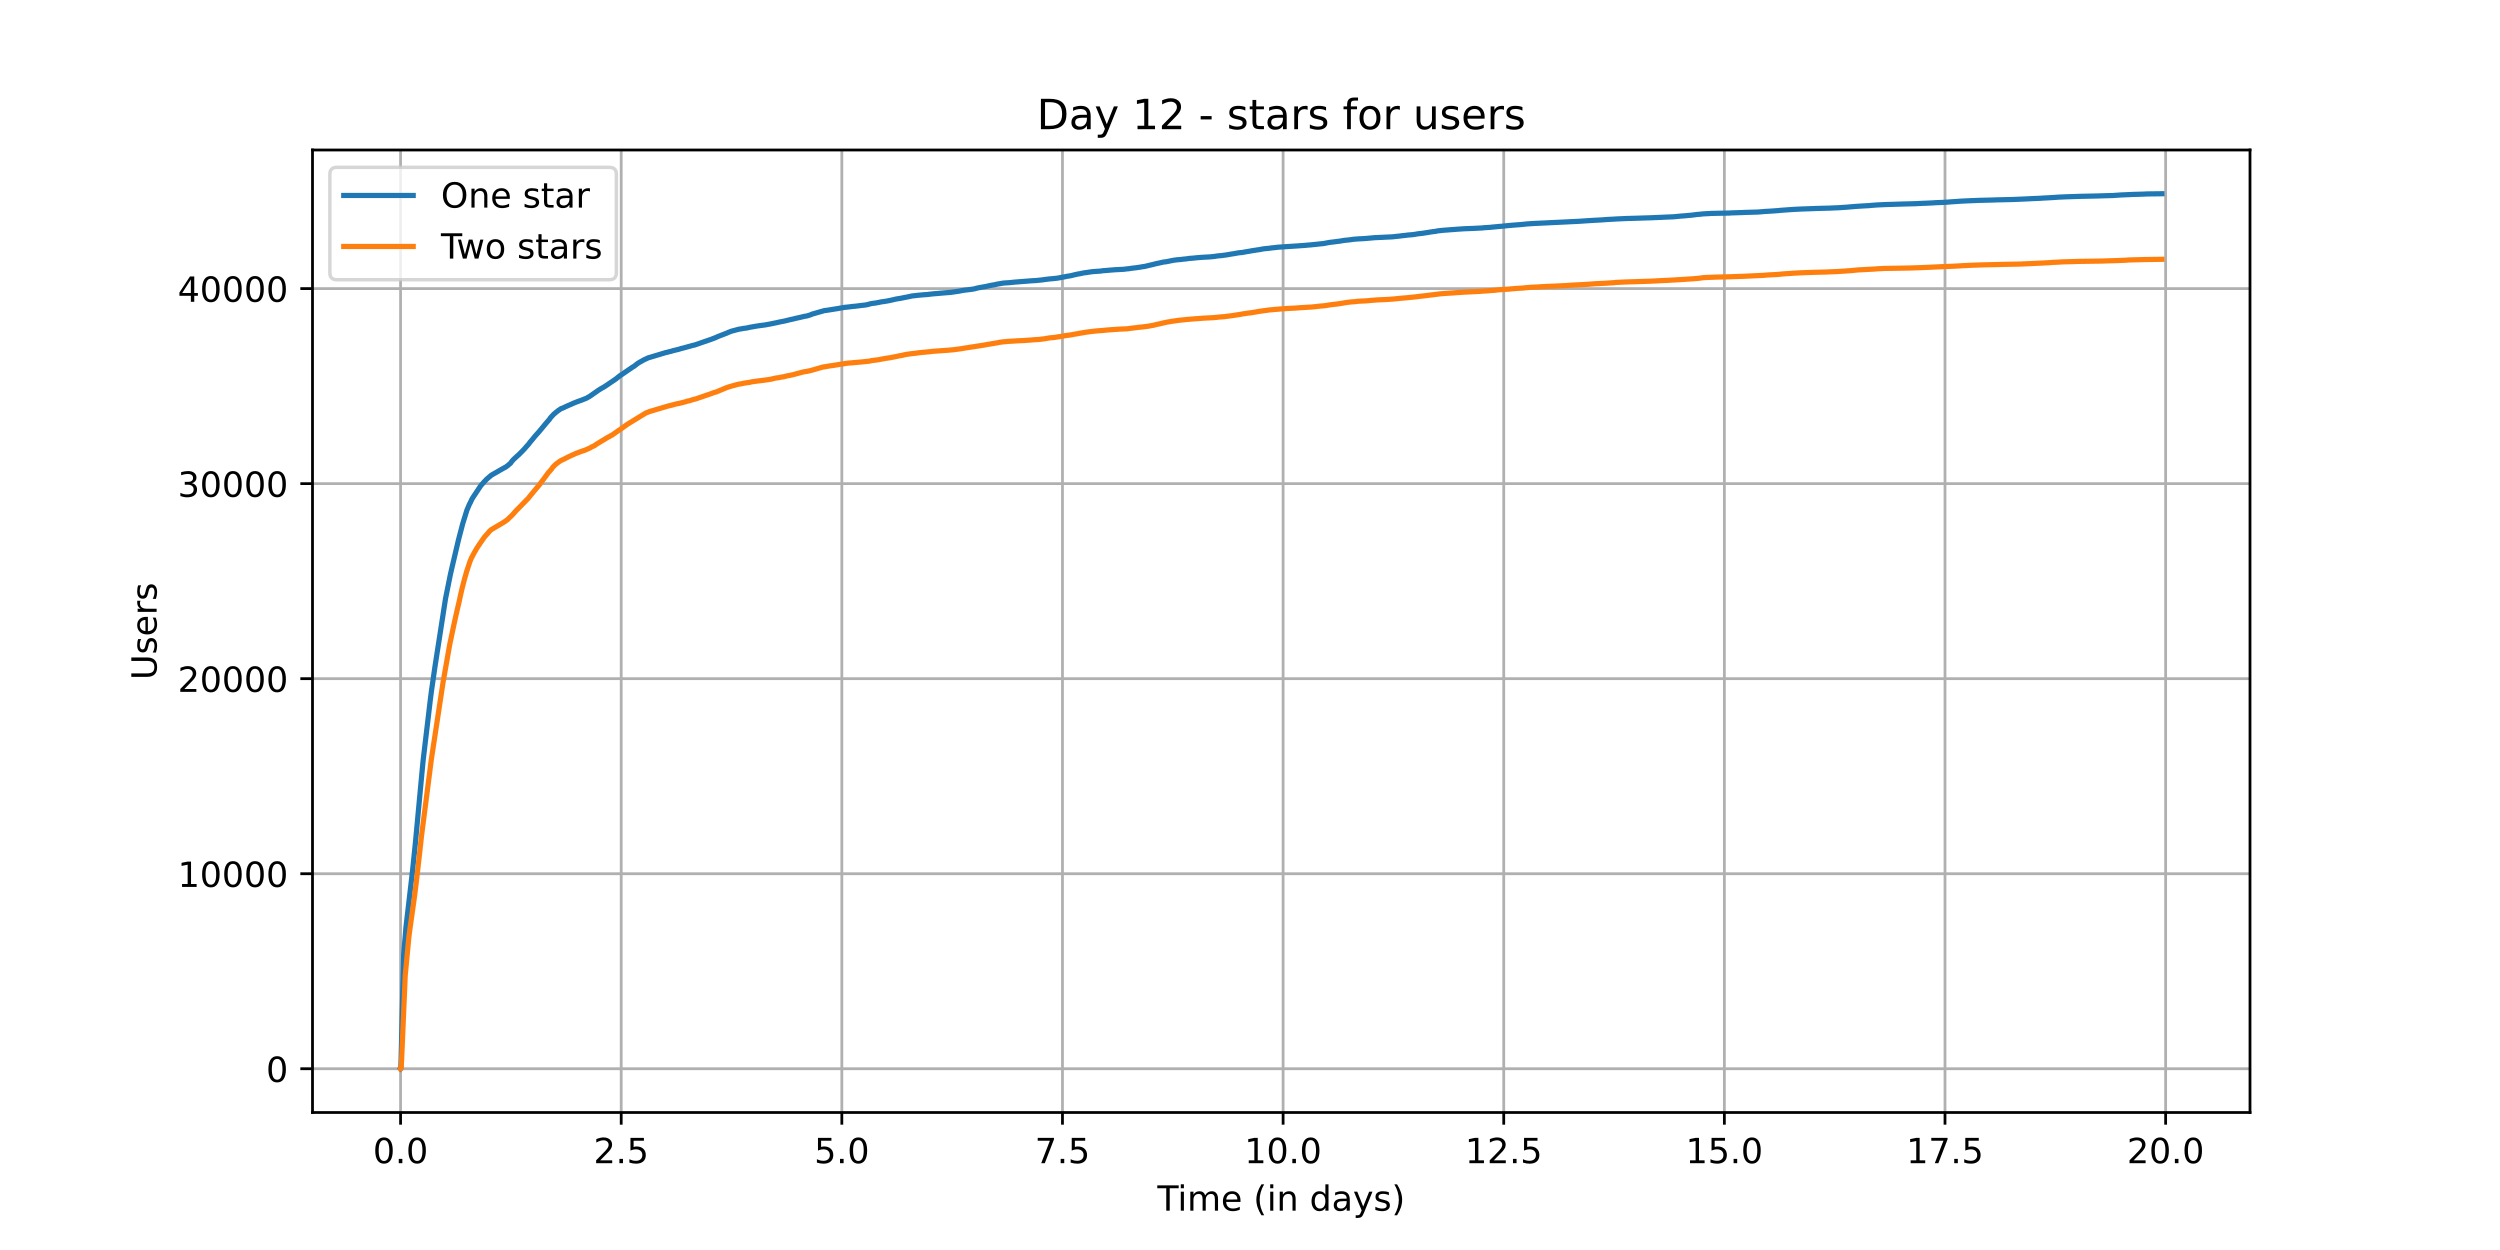 <?xml version="1.0" encoding="utf-8" standalone="no"?>
<!DOCTYPE svg PUBLIC "-//W3C//DTD SVG 1.1//EN"
  "http://www.w3.org/Graphics/SVG/1.1/DTD/svg11.dtd">
<!-- Created with matplotlib (https://matplotlib.org/) -->
<svg height="360pt" version="1.1" viewBox="0 0 720 360" width="720pt" xmlns="http://www.w3.org/2000/svg" xmlns:xlink="http://www.w3.org/1999/xlink">
 <defs>
  <style type="text/css">*{stroke-linecap:butt;stroke-linejoin:round;}</style>
 </defs>
 <g id="figure_1">
  <g id="patch_1">
   <path d="M 0 360 
L 720 360 
L 720 0 
L 0 0 
z
" style="fill:#ffffff;"/>
  </g>
  <g id="axes_1">
   <g id="patch_2">
    <path d="M 90 320.4 
L 648 320.4 
L 648 43.2 
L 90 43.2 
z
" style="fill:#ffffff;"/>
   </g>
   <g id="matplotlib.axis_1">
    <g id="xtick_1">
     <g id="line2d_1">
      <path clip-path="url(#pb710fca49f)" d="M 115.364 320.4 
L 115.364 43.2 
" style="fill:none;stroke:#b0b0b0;stroke-linecap:square;stroke-width:0.8;"/>
     </g>
     <g id="line2d_2">
      <defs>
       <path d="M 0 0 
L 0 3.5 
" id="mcccd9ab03e" style="stroke:#000000;stroke-width:0.8;"/>
      </defs>
      <g>
       <use style="stroke:#000000;stroke-width:0.8;" x="115.364" xlink:href="#mcccd9ab03e" y="320.4"/>
      </g>
     </g>
     <g id="text_1">
      <!-- 0.0 -->
      <g transform="translate(107.412 334.998)scale(0.1 -0.1)">
       <defs>
        <path d="M 31.781 66.406 
Q 24.172 66.406 20.328 58.906 
Q 16.5 51.422 16.5 36.375 
Q 16.5 21.391 20.328 13.891 
Q 24.172 6.391 31.781 6.391 
Q 39.453 6.391 43.281 13.891 
Q 47.125 21.391 47.125 36.375 
Q 47.125 51.422 43.281 58.906 
Q 39.453 66.406 31.781 66.406 
z
M 31.781 74.219 
Q 44.047 74.219 50.516 64.516 
Q 56.984 54.828 56.984 36.375 
Q 56.984 17.969 50.516 8.266 
Q 44.047 -1.422 31.781 -1.422 
Q 19.531 -1.422 13.062 8.266 
Q 6.594 17.969 6.594 36.375 
Q 6.594 54.828 13.062 64.516 
Q 19.531 74.219 31.781 74.219 
z
" id="DejaVuSans-48"/>
        <path d="M 10.688 12.406 
L 21 12.406 
L 21 0 
L 10.688 0 
z
" id="DejaVuSans-46"/>
       </defs>
       <use xlink:href="#DejaVuSans-48"/>
       <use x="63.623" xlink:href="#DejaVuSans-46"/>
       <use x="95.41" xlink:href="#DejaVuSans-48"/>
      </g>
     </g>
    </g>
    <g id="xtick_2">
     <g id="line2d_3">
      <path clip-path="url(#pb710fca49f)" d="M 178.906 320.4 
L 178.906 43.2 
" style="fill:none;stroke:#b0b0b0;stroke-linecap:square;stroke-width:0.8;"/>
     </g>
     <g id="line2d_4">
      <g>
       <use style="stroke:#000000;stroke-width:0.8;" x="178.906" xlink:href="#mcccd9ab03e" y="320.4"/>
      </g>
     </g>
     <g id="text_2">
      <!-- 2.5 -->
      <g transform="translate(170.954 334.998)scale(0.1 -0.1)">
       <defs>
        <path d="M 19.188 8.297 
L 53.609 8.297 
L 53.609 0 
L 7.328 0 
L 7.328 8.297 
Q 12.938 14.109 22.625 23.891 
Q 32.328 33.688 34.812 36.531 
Q 39.547 41.844 41.422 45.531 
Q 43.312 49.219 43.312 52.781 
Q 43.312 58.594 39.234 62.25 
Q 35.156 65.922 28.609 65.922 
Q 23.969 65.922 18.812 64.312 
Q 13.672 62.703 7.812 59.422 
L 7.812 69.391 
Q 13.766 71.781 18.938 73 
Q 24.125 74.219 28.422 74.219 
Q 39.75 74.219 46.484 68.547 
Q 53.219 62.891 53.219 53.422 
Q 53.219 48.922 51.531 44.891 
Q 49.859 40.875 45.406 35.406 
Q 44.188 33.984 37.641 27.219 
Q 31.109 20.453 19.188 8.297 
z
" id="DejaVuSans-50"/>
        <path d="M 10.797 72.906 
L 49.516 72.906 
L 49.516 64.594 
L 19.828 64.594 
L 19.828 46.734 
Q 21.969 47.469 24.109 47.828 
Q 26.266 48.188 28.422 48.188 
Q 40.625 48.188 47.75 41.5 
Q 54.891 34.812 54.891 23.391 
Q 54.891 11.625 47.562 5.094 
Q 40.234 -1.422 26.906 -1.422 
Q 22.312 -1.422 17.547 -0.641 
Q 12.797 0.141 7.719 1.703 
L 7.719 11.625 
Q 12.109 9.234 16.797 8.062 
Q 21.484 6.891 26.703 6.891 
Q 35.156 6.891 40.078 11.328 
Q 45.016 15.766 45.016 23.391 
Q 45.016 31 40.078 35.438 
Q 35.156 39.891 26.703 39.891 
Q 22.75 39.891 18.812 39.016 
Q 14.891 38.141 10.797 36.281 
z
" id="DejaVuSans-53"/>
       </defs>
       <use xlink:href="#DejaVuSans-50"/>
       <use x="63.623" xlink:href="#DejaVuSans-46"/>
       <use x="95.41" xlink:href="#DejaVuSans-53"/>
      </g>
     </g>
    </g>
    <g id="xtick_3">
     <g id="line2d_5">
      <path clip-path="url(#pb710fca49f)" d="M 242.448 320.4 
L 242.448 43.2 
" style="fill:none;stroke:#b0b0b0;stroke-linecap:square;stroke-width:0.8;"/>
     </g>
     <g id="line2d_6">
      <g>
       <use style="stroke:#000000;stroke-width:0.8;" x="242.448" xlink:href="#mcccd9ab03e" y="320.4"/>
      </g>
     </g>
     <g id="text_3">
      <!-- 5.0 -->
      <g transform="translate(234.497 334.998)scale(0.1 -0.1)">
       <use xlink:href="#DejaVuSans-53"/>
       <use x="63.623" xlink:href="#DejaVuSans-46"/>
       <use x="95.41" xlink:href="#DejaVuSans-48"/>
      </g>
     </g>
    </g>
    <g id="xtick_4">
     <g id="line2d_7">
      <path clip-path="url(#pb710fca49f)" d="M 305.991 320.4 
L 305.991 43.2 
" style="fill:none;stroke:#b0b0b0;stroke-linecap:square;stroke-width:0.8;"/>
     </g>
     <g id="line2d_8">
      <g>
       <use style="stroke:#000000;stroke-width:0.8;" x="305.991" xlink:href="#mcccd9ab03e" y="320.4"/>
      </g>
     </g>
     <g id="text_4">
      <!-- 7.5 -->
      <g transform="translate(298.039 334.998)scale(0.1 -0.1)">
       <defs>
        <path d="M 8.203 72.906 
L 55.078 72.906 
L 55.078 68.703 
L 28.609 0 
L 18.312 0 
L 43.219 64.594 
L 8.203 64.594 
z
" id="DejaVuSans-55"/>
       </defs>
       <use xlink:href="#DejaVuSans-55"/>
       <use x="63.623" xlink:href="#DejaVuSans-46"/>
       <use x="95.41" xlink:href="#DejaVuSans-53"/>
      </g>
     </g>
    </g>
    <g id="xtick_5">
     <g id="line2d_9">
      <path clip-path="url(#pb710fca49f)" d="M 369.533 320.4 
L 369.533 43.2 
" style="fill:none;stroke:#b0b0b0;stroke-linecap:square;stroke-width:0.8;"/>
     </g>
     <g id="line2d_10">
      <g>
       <use style="stroke:#000000;stroke-width:0.8;" x="369.533" xlink:href="#mcccd9ab03e" y="320.4"/>
      </g>
     </g>
     <g id="text_5">
      <!-- 10.0 -->
      <g transform="translate(358.4 334.998)scale(0.1 -0.1)">
       <defs>
        <path d="M 12.406 8.297 
L 28.516 8.297 
L 28.516 63.922 
L 10.984 60.406 
L 10.984 69.391 
L 28.422 72.906 
L 38.281 72.906 
L 38.281 8.297 
L 54.391 8.297 
L 54.391 0 
L 12.406 0 
z
" id="DejaVuSans-49"/>
       </defs>
       <use xlink:href="#DejaVuSans-49"/>
       <use x="63.623" xlink:href="#DejaVuSans-48"/>
       <use x="127.246" xlink:href="#DejaVuSans-46"/>
       <use x="159.033" xlink:href="#DejaVuSans-48"/>
      </g>
     </g>
    </g>
    <g id="xtick_6">
     <g id="line2d_11">
      <path clip-path="url(#pb710fca49f)" d="M 433.075 320.4 
L 433.075 43.2 
" style="fill:none;stroke:#b0b0b0;stroke-linecap:square;stroke-width:0.8;"/>
     </g>
     <g id="line2d_12">
      <g>
       <use style="stroke:#000000;stroke-width:0.8;" x="433.075" xlink:href="#mcccd9ab03e" y="320.4"/>
      </g>
     </g>
     <g id="text_6">
      <!-- 12.5 -->
      <g transform="translate(421.943 334.998)scale(0.1 -0.1)">
       <use xlink:href="#DejaVuSans-49"/>
       <use x="63.623" xlink:href="#DejaVuSans-50"/>
       <use x="127.246" xlink:href="#DejaVuSans-46"/>
       <use x="159.033" xlink:href="#DejaVuSans-53"/>
      </g>
     </g>
    </g>
    <g id="xtick_7">
     <g id="line2d_13">
      <path clip-path="url(#pb710fca49f)" d="M 496.618 320.4 
L 496.618 43.2 
" style="fill:none;stroke:#b0b0b0;stroke-linecap:square;stroke-width:0.8;"/>
     </g>
     <g id="line2d_14">
      <g>
       <use style="stroke:#000000;stroke-width:0.8;" x="496.618" xlink:href="#mcccd9ab03e" y="320.4"/>
      </g>
     </g>
     <g id="text_7">
      <!-- 15.0 -->
      <g transform="translate(485.485 334.998)scale(0.1 -0.1)">
       <use xlink:href="#DejaVuSans-49"/>
       <use x="63.623" xlink:href="#DejaVuSans-53"/>
       <use x="127.246" xlink:href="#DejaVuSans-46"/>
       <use x="159.033" xlink:href="#DejaVuSans-48"/>
      </g>
     </g>
    </g>
    <g id="xtick_8">
     <g id="line2d_15">
      <path clip-path="url(#pb710fca49f)" d="M 560.16 320.4 
L 560.16 43.2 
" style="fill:none;stroke:#b0b0b0;stroke-linecap:square;stroke-width:0.8;"/>
     </g>
     <g id="line2d_16">
      <g>
       <use style="stroke:#000000;stroke-width:0.8;" x="560.16" xlink:href="#mcccd9ab03e" y="320.4"/>
      </g>
     </g>
     <g id="text_8">
      <!-- 17.5 -->
      <g transform="translate(549.027 334.998)scale(0.1 -0.1)">
       <use xlink:href="#DejaVuSans-49"/>
       <use x="63.623" xlink:href="#DejaVuSans-55"/>
       <use x="127.246" xlink:href="#DejaVuSans-46"/>
       <use x="159.033" xlink:href="#DejaVuSans-53"/>
      </g>
     </g>
    </g>
    <g id="xtick_9">
     <g id="line2d_17">
      <path clip-path="url(#pb710fca49f)" d="M 623.702 320.4 
L 623.702 43.2 
" style="fill:none;stroke:#b0b0b0;stroke-linecap:square;stroke-width:0.8;"/>
     </g>
     <g id="line2d_18">
      <g>
       <use style="stroke:#000000;stroke-width:0.8;" x="623.702" xlink:href="#mcccd9ab03e" y="320.4"/>
      </g>
     </g>
     <g id="text_9">
      <!-- 20.0 -->
      <g transform="translate(612.57 334.998)scale(0.1 -0.1)">
       <use xlink:href="#DejaVuSans-50"/>
       <use x="63.623" xlink:href="#DejaVuSans-48"/>
       <use x="127.246" xlink:href="#DejaVuSans-46"/>
       <use x="159.033" xlink:href="#DejaVuSans-48"/>
      </g>
     </g>
    </g>
    <g id="text_10">
     <!-- Time (in days) -->
     <g transform="translate(333.327 348.677)scale(0.1 -0.1)">
      <defs>
       <path d="M -0.297 72.906 
L 61.375 72.906 
L 61.375 64.594 
L 35.5 64.594 
L 35.5 0 
L 25.594 0 
L 25.594 64.594 
L -0.297 64.594 
z
" id="DejaVuSans-84"/>
       <path d="M 9.422 54.688 
L 18.406 54.688 
L 18.406 0 
L 9.422 0 
z
M 9.422 75.984 
L 18.406 75.984 
L 18.406 64.594 
L 9.422 64.594 
z
" id="DejaVuSans-105"/>
       <path d="M 52 44.188 
Q 55.375 50.25 60.062 53.125 
Q 64.75 56 71.094 56 
Q 79.641 56 84.281 50.016 
Q 88.922 44.047 88.922 33.016 
L 88.922 0 
L 79.891 0 
L 79.891 32.719 
Q 79.891 40.578 77.094 44.375 
Q 74.312 48.188 68.609 48.188 
Q 61.625 48.188 57.562 43.547 
Q 53.516 38.922 53.516 30.906 
L 53.516 0 
L 44.484 0 
L 44.484 32.719 
Q 44.484 40.625 41.703 44.406 
Q 38.922 48.188 33.109 48.188 
Q 26.219 48.188 22.156 43.531 
Q 18.109 38.875 18.109 30.906 
L 18.109 0 
L 9.078 0 
L 9.078 54.688 
L 18.109 54.688 
L 18.109 46.188 
Q 21.188 51.219 25.484 53.609 
Q 29.781 56 35.688 56 
Q 41.656 56 45.828 52.969 
Q 50 49.953 52 44.188 
z
" id="DejaVuSans-109"/>
       <path d="M 56.203 29.594 
L 56.203 25.203 
L 14.891 25.203 
Q 15.484 15.922 20.484 11.062 
Q 25.484 6.203 34.422 6.203 
Q 39.594 6.203 44.453 7.469 
Q 49.312 8.734 54.109 11.281 
L 54.109 2.781 
Q 49.266 0.734 44.188 -0.344 
Q 39.109 -1.422 33.891 -1.422 
Q 20.797 -1.422 13.156 6.188 
Q 5.516 13.812 5.516 26.812 
Q 5.516 40.234 12.766 48.109 
Q 20.016 56 32.328 56 
Q 43.359 56 49.781 48.891 
Q 56.203 41.797 56.203 29.594 
z
M 47.219 32.234 
Q 47.125 39.594 43.094 43.984 
Q 39.062 48.391 32.422 48.391 
Q 24.906 48.391 20.391 44.141 
Q 15.875 39.891 15.188 32.172 
z
" id="DejaVuSans-101"/>
       <path id="DejaVuSans-32"/>
       <path d="M 31 75.875 
Q 24.469 64.656 21.281 53.656 
Q 18.109 42.672 18.109 31.391 
Q 18.109 20.125 21.312 9.062 
Q 24.516 -2 31 -13.188 
L 23.188 -13.188 
Q 15.875 -1.703 12.234 9.375 
Q 8.594 20.453 8.594 31.391 
Q 8.594 42.281 12.203 53.312 
Q 15.828 64.359 23.188 75.875 
z
" id="DejaVuSans-40"/>
       <path d="M 54.891 33.016 
L 54.891 0 
L 45.906 0 
L 45.906 32.719 
Q 45.906 40.484 42.875 44.328 
Q 39.844 48.188 33.797 48.188 
Q 26.516 48.188 22.312 43.547 
Q 18.109 38.922 18.109 30.906 
L 18.109 0 
L 9.078 0 
L 9.078 54.688 
L 18.109 54.688 
L 18.109 46.188 
Q 21.344 51.125 25.703 53.562 
Q 30.078 56 35.797 56 
Q 45.219 56 50.047 50.172 
Q 54.891 44.344 54.891 33.016 
z
" id="DejaVuSans-110"/>
       <path d="M 45.406 46.391 
L 45.406 75.984 
L 54.391 75.984 
L 54.391 0 
L 45.406 0 
L 45.406 8.203 
Q 42.578 3.328 38.25 0.953 
Q 33.938 -1.422 27.875 -1.422 
Q 17.969 -1.422 11.734 6.484 
Q 5.516 14.406 5.516 27.297 
Q 5.516 40.188 11.734 48.094 
Q 17.969 56 27.875 56 
Q 33.938 56 38.25 53.625 
Q 42.578 51.266 45.406 46.391 
z
M 14.797 27.297 
Q 14.797 17.391 18.875 11.75 
Q 22.953 6.109 30.078 6.109 
Q 37.203 6.109 41.297 11.75 
Q 45.406 17.391 45.406 27.297 
Q 45.406 37.203 41.297 42.844 
Q 37.203 48.484 30.078 48.484 
Q 22.953 48.484 18.875 42.844 
Q 14.797 37.203 14.797 27.297 
z
" id="DejaVuSans-100"/>
       <path d="M 34.281 27.484 
Q 23.391 27.484 19.188 25 
Q 14.984 22.516 14.984 16.5 
Q 14.984 11.719 18.141 8.906 
Q 21.297 6.109 26.703 6.109 
Q 34.188 6.109 38.703 11.406 
Q 43.219 16.703 43.219 25.484 
L 43.219 27.484 
z
M 52.203 31.203 
L 52.203 0 
L 43.219 0 
L 43.219 8.297 
Q 40.141 3.328 35.547 0.953 
Q 30.953 -1.422 24.312 -1.422 
Q 15.922 -1.422 10.953 3.297 
Q 6 8.016 6 15.922 
Q 6 25.141 12.172 29.828 
Q 18.359 34.516 30.609 34.516 
L 43.219 34.516 
L 43.219 35.406 
Q 43.219 41.609 39.141 45 
Q 35.062 48.391 27.688 48.391 
Q 23 48.391 18.547 47.266 
Q 14.109 46.141 10.016 43.891 
L 10.016 52.203 
Q 14.938 54.109 19.578 55.047 
Q 24.219 56 28.609 56 
Q 40.484 56 46.344 49.844 
Q 52.203 43.703 52.203 31.203 
z
" id="DejaVuSans-97"/>
       <path d="M 32.172 -5.078 
Q 28.375 -14.844 24.75 -17.812 
Q 21.141 -20.797 15.094 -20.797 
L 7.906 -20.797 
L 7.906 -13.281 
L 13.188 -13.281 
Q 16.891 -13.281 18.938 -11.516 
Q 21 -9.766 23.484 -3.219 
L 25.094 0.875 
L 2.984 54.688 
L 12.5 54.688 
L 29.594 11.922 
L 46.688 54.688 
L 56.203 54.688 
z
" id="DejaVuSans-121"/>
       <path d="M 44.281 53.078 
L 44.281 44.578 
Q 40.484 46.531 36.375 47.5 
Q 32.281 48.484 27.875 48.484 
Q 21.188 48.484 17.844 46.438 
Q 14.5 44.391 14.5 40.281 
Q 14.5 37.156 16.891 35.375 
Q 19.281 33.594 26.516 31.984 
L 29.594 31.297 
Q 39.156 29.25 43.188 25.516 
Q 47.219 21.781 47.219 15.094 
Q 47.219 7.469 41.188 3.016 
Q 35.156 -1.422 24.609 -1.422 
Q 20.219 -1.422 15.453 -0.562 
Q 10.688 0.297 5.422 2 
L 5.422 11.281 
Q 10.406 8.688 15.234 7.391 
Q 20.062 6.109 24.812 6.109 
Q 31.156 6.109 34.562 8.281 
Q 37.984 10.453 37.984 14.406 
Q 37.984 18.062 35.516 20.016 
Q 33.062 21.969 24.703 23.781 
L 21.578 24.516 
Q 13.234 26.266 9.516 29.906 
Q 5.812 33.547 5.812 39.891 
Q 5.812 47.609 11.281 51.797 
Q 16.75 56 26.812 56 
Q 31.781 56 36.172 55.266 
Q 40.578 54.547 44.281 53.078 
z
" id="DejaVuSans-115"/>
       <path d="M 8.016 75.875 
L 15.828 75.875 
Q 23.141 64.359 26.781 53.312 
Q 30.422 42.281 30.422 31.391 
Q 30.422 20.453 26.781 9.375 
Q 23.141 -1.703 15.828 -13.188 
L 8.016 -13.188 
Q 14.5 -2 17.703 9.062 
Q 20.906 20.125 20.906 31.391 
Q 20.906 42.672 17.703 53.656 
Q 14.5 64.656 8.016 75.875 
z
" id="DejaVuSans-41"/>
      </defs>
      <use xlink:href="#DejaVuSans-84"/>
      <use x="57.959" xlink:href="#DejaVuSans-105"/>
      <use x="85.742" xlink:href="#DejaVuSans-109"/>
      <use x="183.154" xlink:href="#DejaVuSans-101"/>
      <use x="244.678" xlink:href="#DejaVuSans-32"/>
      <use x="276.465" xlink:href="#DejaVuSans-40"/>
      <use x="315.479" xlink:href="#DejaVuSans-105"/>
      <use x="343.262" xlink:href="#DejaVuSans-110"/>
      <use x="406.641" xlink:href="#DejaVuSans-32"/>
      <use x="438.428" xlink:href="#DejaVuSans-100"/>
      <use x="501.904" xlink:href="#DejaVuSans-97"/>
      <use x="563.184" xlink:href="#DejaVuSans-121"/>
      <use x="622.363" xlink:href="#DejaVuSans-115"/>
      <use x="674.463" xlink:href="#DejaVuSans-41"/>
     </g>
    </g>
   </g>
   <g id="matplotlib.axis_2">
    <g id="ytick_1">
     <g id="line2d_19">
      <path clip-path="url(#pb710fca49f)" d="M 90 307.8 
L 648 307.8 
" style="fill:none;stroke:#b0b0b0;stroke-linecap:square;stroke-width:0.8;"/>
     </g>
     <g id="line2d_20">
      <defs>
       <path d="M 0 0 
L -3.5 0 
" id="me6f3dfedb7" style="stroke:#000000;stroke-width:0.8;"/>
      </defs>
      <g>
       <use style="stroke:#000000;stroke-width:0.8;" x="90" xlink:href="#me6f3dfedb7" y="307.8"/>
      </g>
     </g>
     <g id="text_11">
      <!-- 0 -->
      <g transform="translate(76.638 311.599)scale(0.1 -0.1)">
       <use xlink:href="#DejaVuSans-48"/>
      </g>
     </g>
    </g>
    <g id="ytick_2">
     <g id="line2d_21">
      <path clip-path="url(#pb710fca49f)" d="M 90 251.629 
L 648 251.629 
" style="fill:none;stroke:#b0b0b0;stroke-linecap:square;stroke-width:0.8;"/>
     </g>
     <g id="line2d_22">
      <g>
       <use style="stroke:#000000;stroke-width:0.8;" x="90" xlink:href="#me6f3dfedb7" y="251.629"/>
      </g>
     </g>
     <g id="text_12">
      <!-- 10000 -->
      <g transform="translate(51.188 255.428)scale(0.1 -0.1)">
       <use xlink:href="#DejaVuSans-49"/>
       <use x="63.623" xlink:href="#DejaVuSans-48"/>
       <use x="127.246" xlink:href="#DejaVuSans-48"/>
       <use x="190.869" xlink:href="#DejaVuSans-48"/>
       <use x="254.492" xlink:href="#DejaVuSans-48"/>
      </g>
     </g>
    </g>
    <g id="ytick_3">
     <g id="line2d_23">
      <path clip-path="url(#pb710fca49f)" d="M 90 195.458 
L 648 195.458 
" style="fill:none;stroke:#b0b0b0;stroke-linecap:square;stroke-width:0.8;"/>
     </g>
     <g id="line2d_24">
      <g>
       <use style="stroke:#000000;stroke-width:0.8;" x="90" xlink:href="#me6f3dfedb7" y="195.458"/>
      </g>
     </g>
     <g id="text_13">
      <!-- 20000 -->
      <g transform="translate(51.188 199.257)scale(0.1 -0.1)">
       <use xlink:href="#DejaVuSans-50"/>
       <use x="63.623" xlink:href="#DejaVuSans-48"/>
       <use x="127.246" xlink:href="#DejaVuSans-48"/>
       <use x="190.869" xlink:href="#DejaVuSans-48"/>
       <use x="254.492" xlink:href="#DejaVuSans-48"/>
      </g>
     </g>
    </g>
    <g id="ytick_4">
     <g id="line2d_25">
      <path clip-path="url(#pb710fca49f)" d="M 90 139.287 
L 648 139.287 
" style="fill:none;stroke:#b0b0b0;stroke-linecap:square;stroke-width:0.8;"/>
     </g>
     <g id="line2d_26">
      <g>
       <use style="stroke:#000000;stroke-width:0.8;" x="90" xlink:href="#me6f3dfedb7" y="139.287"/>
      </g>
     </g>
     <g id="text_14">
      <!-- 30000 -->
      <g transform="translate(51.188 143.086)scale(0.1 -0.1)">
       <defs>
        <path d="M 40.578 39.312 
Q 47.656 37.797 51.625 33 
Q 55.609 28.219 55.609 21.188 
Q 55.609 10.406 48.188 4.484 
Q 40.766 -1.422 27.094 -1.422 
Q 22.516 -1.422 17.656 -0.516 
Q 12.797 0.391 7.625 2.203 
L 7.625 11.719 
Q 11.719 9.328 16.594 8.109 
Q 21.484 6.891 26.812 6.891 
Q 36.078 6.891 40.938 10.547 
Q 45.797 14.203 45.797 21.188 
Q 45.797 27.641 41.281 31.266 
Q 36.766 34.906 28.719 34.906 
L 20.219 34.906 
L 20.219 43.016 
L 29.109 43.016 
Q 36.375 43.016 40.234 45.922 
Q 44.094 48.828 44.094 54.297 
Q 44.094 59.906 40.109 62.906 
Q 36.141 65.922 28.719 65.922 
Q 24.656 65.922 20.016 65.031 
Q 15.375 64.156 9.812 62.312 
L 9.812 71.094 
Q 15.438 72.656 20.344 73.438 
Q 25.25 74.219 29.594 74.219 
Q 40.828 74.219 47.359 69.109 
Q 53.906 64.016 53.906 55.328 
Q 53.906 49.266 50.438 45.094 
Q 46.969 40.922 40.578 39.312 
z
" id="DejaVuSans-51"/>
       </defs>
       <use xlink:href="#DejaVuSans-51"/>
       <use x="63.623" xlink:href="#DejaVuSans-48"/>
       <use x="127.246" xlink:href="#DejaVuSans-48"/>
       <use x="190.869" xlink:href="#DejaVuSans-48"/>
       <use x="254.492" xlink:href="#DejaVuSans-48"/>
      </g>
     </g>
    </g>
    <g id="ytick_5">
     <g id="line2d_27">
      <path clip-path="url(#pb710fca49f)" d="M 90 83.116 
L 648 83.116 
" style="fill:none;stroke:#b0b0b0;stroke-linecap:square;stroke-width:0.8;"/>
     </g>
     <g id="line2d_28">
      <g>
       <use style="stroke:#000000;stroke-width:0.8;" x="90" xlink:href="#me6f3dfedb7" y="83.116"/>
      </g>
     </g>
     <g id="text_15">
      <!-- 40000 -->
      <g transform="translate(51.188 86.915)scale(0.1 -0.1)">
       <defs>
        <path d="M 37.797 64.312 
L 12.891 25.391 
L 37.797 25.391 
z
M 35.203 72.906 
L 47.609 72.906 
L 47.609 25.391 
L 58.016 25.391 
L 58.016 17.188 
L 47.609 17.188 
L 47.609 0 
L 37.797 0 
L 37.797 17.188 
L 4.891 17.188 
L 4.891 26.703 
z
" id="DejaVuSans-52"/>
       </defs>
       <use xlink:href="#DejaVuSans-52"/>
       <use x="63.623" xlink:href="#DejaVuSans-48"/>
       <use x="127.246" xlink:href="#DejaVuSans-48"/>
       <use x="190.869" xlink:href="#DejaVuSans-48"/>
       <use x="254.492" xlink:href="#DejaVuSans-48"/>
      </g>
     </g>
    </g>
    <g id="text_16">
     <!-- Users -->
     <g transform="translate(45.108 195.801)rotate(-90)scale(0.1 -0.1)">
      <defs>
       <path d="M 8.688 72.906 
L 18.609 72.906 
L 18.609 28.609 
Q 18.609 16.891 22.844 11.734 
Q 27.094 6.594 36.625 6.594 
Q 46.094 6.594 50.344 11.734 
Q 54.594 16.891 54.594 28.609 
L 54.594 72.906 
L 64.5 72.906 
L 64.5 27.391 
Q 64.5 13.141 57.438 5.859 
Q 50.391 -1.422 36.625 -1.422 
Q 22.797 -1.422 15.734 5.859 
Q 8.688 13.141 8.688 27.391 
z
" id="DejaVuSans-85"/>
       <path d="M 41.109 46.297 
Q 39.594 47.172 37.812 47.578 
Q 36.031 48 33.891 48 
Q 26.266 48 22.188 43.047 
Q 18.109 38.094 18.109 28.812 
L 18.109 0 
L 9.078 0 
L 9.078 54.688 
L 18.109 54.688 
L 18.109 46.188 
Q 20.953 51.172 25.484 53.578 
Q 30.031 56 36.531 56 
Q 37.453 56 38.578 55.875 
Q 39.703 55.766 41.062 55.516 
z
" id="DejaVuSans-114"/>
      </defs>
      <use xlink:href="#DejaVuSans-85"/>
      <use x="73.193" xlink:href="#DejaVuSans-115"/>
      <use x="125.293" xlink:href="#DejaVuSans-101"/>
      <use x="186.816" xlink:href="#DejaVuSans-114"/>
      <use x="227.93" xlink:href="#DejaVuSans-115"/>
     </g>
    </g>
   </g>
   <g id="line2d_29">
    <path clip-path="url(#pb710fca49f)" d="M 115.364 307.8 
L 115.425 307.749 
L 115.477 306.559 
L 116.247 275.013 
L 116.912 267.07 
L 118.801 250.888 
L 119.623 242.878 
L 121.566 222.072 
L 121.881 218.831 
L 123.928 201.575 
L 124.243 199.103 
L 125.257 192.076 
L 128.301 172.467 
L 129.7 165.508 
L 130.19 163.356 
L 132.026 155.548 
L 133.233 150.937 
L 133.391 150.403 
L 134.493 146.859 
L 134.598 146.629 
L 135.192 145.224 
L 135.472 144.713 
L 135.84 143.893 
L 136.189 143.298 
L 138.568 139.719 
L 138.69 139.624 
L 139.478 138.72 
L 140.195 137.973 
L 141.456 136.894 
L 141.858 136.653 
L 143.503 135.72 
L 143.887 135.484 
L 145.374 134.647 
L 145.619 134.546 
L 145.969 134.265 
L 146.248 134.08 
L 146.546 133.805 
L 147.053 133.383 
L 147.333 132.962 
L 147.788 132.434 
L 148.191 132.047 
L 148.645 131.631 
L 149.048 131.255 
L 149.31 131.041 
L 149.905 130.446 
L 150.272 130.081 
L 151.007 129.311 
L 151.112 129.204 
L 151.374 128.878 
L 152.284 127.867 
L 152.599 127.412 
L 153.316 126.587 
L 153.648 126.165 
L 153.736 126.064 
L 153.929 125.806 
L 154.785 124.834 
L 155.065 124.536 
L 155.293 124.267 
L 157.252 121.908 
L 157.497 121.621 
L 158.249 120.762 
L 158.459 120.43 
L 158.669 120.166 
L 159.526 119.251 
L 159.666 119.15 
L 160.086 118.785 
L 160.891 118.155 
L 161.066 118.054 
L 161.608 117.672 
L 161.958 117.571 
L 162.727 117.212 
L 162.955 117.105 
L 163.654 116.79 
L 164.739 116.324 
L 165.071 116.156 
L 166.663 115.532 
L 166.838 115.47 
L 167.17 115.364 
L 168.78 114.735 
L 168.972 114.634 
L 169.339 114.431 
L 169.794 114.173 
L 171.998 112.645 
L 172.243 112.454 
L 172.645 112.213 
L 173.1 111.92 
L 173.608 111.64 
L 173.992 111.415 
L 174.167 111.314 
L 177.388 109.134 
L 178.455 108.264 
L 178.823 108.033 
L 182.164 105.742 
L 182.392 105.607 
L 182.602 105.5 
L 183.442 104.826 
L 183.582 104.725 
L 184.054 104.416 
L 185.489 103.618 
L 186.259 103.259 
L 186.591 103.09 
L 191.7 101.551 
L 192.207 101.45 
L 192.61 101.321 
L 193.117 101.22 
L 193.484 101.113 
L 193.782 101.006 
L 193.993 100.956 
L 195.43 100.613 
L 195.78 100.507 
L 196.2 100.36 
L 196.707 100.254 
L 199.558 99.462 
L 200.083 99.361 
L 200.346 99.26 
L 204.456 97.844 
L 204.631 97.793 
L 206.206 97.181 
L 206.503 97.046 
L 206.713 96.94 
L 208.533 96.238 
L 209.041 96.035 
L 209.321 95.94 
L 209.635 95.783 
L 209.881 95.676 
L 210.318 95.519 
L 210.545 95.412 
L 212.75 94.822 
L 213.398 94.721 
L 213.678 94.665 
L 214.29 94.558 
L 214.815 94.502 
L 215.41 94.395 
L 215.742 94.305 
L 216.284 94.199 
L 217.071 94.064 
L 217.666 93.957 
L 218.418 93.833 
L 219.258 93.727 
L 219.888 93.642 
L 220.604 93.541 
L 220.92 93.468 
L 221.497 93.367 
L 221.759 93.328 
L 222.231 93.221 
L 223.211 93.025 
L 223.736 92.918 
L 224.068 92.834 
L 224.558 92.727 
L 225.467 92.553 
L 225.993 92.446 
L 226.325 92.362 
L 227.812 92.002 
L 228.285 91.907 
L 228.477 91.862 
L 228.879 91.761 
L 229.212 91.671 
L 229.737 91.564 
L 230.962 91.283 
L 231.381 91.177 
L 231.696 91.103 
L 232.362 91.002 
L 232.747 90.884 
L 233.097 90.778 
L 233.517 90.637 
L 233.692 90.547 
L 233.867 90.469 
L 237.419 89.452 
L 238.259 89.345 
L 238.959 89.239 
L 239.589 89.132 
L 240.306 89.02 
L 241.006 88.913 
L 241.775 88.778 
L 242.37 88.671 
L 243.174 88.531 
L 244.207 88.424 
L 244.784 88.357 
L 245.573 88.25 
L 246.01 88.222 
L 246.99 88.115 
L 247.637 88.025 
L 248.494 87.919 
L 249.001 87.874 
L 249.649 87.767 
L 249.946 87.705 
L 250.261 87.604 
L 250.489 87.537 
L 250.961 87.43 
L 251.241 87.379 
L 252.098 87.278 
L 252.36 87.233 
L 252.92 87.127 
L 253.917 86.924 
L 254.704 86.818 
L 255.439 86.7 
L 255.964 86.593 
L 256.226 86.554 
L 257.503 86.256 
L 257.941 86.149 
L 258.728 86.014 
L 259.411 85.908 
L 260.443 85.694 
L 261.022 85.587 
L 262.002 85.385 
L 262.439 85.279 
L 262.719 85.228 
L 263.751 85.121 
L 264.013 85.076 
L 265.185 84.97 
L 265.692 84.919 
L 267.179 84.812 
L 267.791 84.728 
L 268.823 84.621 
L 269.051 84.599 
L 270.328 84.498 
L 270.572 84.47 
L 271.849 84.363 
L 272.356 84.318 
L 273.756 84.211 
L 274.403 84.116 
L 275.156 84.009 
L 275.855 83.902 
L 276.537 83.796 
L 276.852 83.723 
L 277.587 83.599 
L 278.462 83.492 
L 279.039 83.419 
L 279.896 83.313 
L 280.736 83.161 
L 281.085 83.054 
L 281.418 82.97 
L 281.96 82.863 
L 282.853 82.695 
L 283.465 82.588 
L 283.728 82.543 
L 284.235 82.442 
L 284.55 82.363 
L 285.023 82.257 
L 285.898 82.094 
L 286.546 81.987 
L 286.86 81.908 
L 287.298 81.802 
L 287.928 81.712 
L 288.453 81.605 
L 289.118 81.509 
L 290.745 81.408 
L 290.99 81.375 
L 292.057 81.268 
L 292.547 81.223 
L 293.911 81.116 
L 295.276 81.01 
L 296.588 80.908 
L 296.815 80.886 
L 298.582 80.779 
L 299.159 80.712 
L 300.226 80.605 
L 300.943 80.493 
L 301.783 80.392 
L 302.045 80.352 
L 303.27 80.251 
L 303.515 80.218 
L 304.512 80.111 
L 305.316 79.97 
L 305.789 79.864 
L 306.454 79.763 
L 306.944 79.656 
L 307.276 79.572 
L 307.871 79.493 
L 308.466 79.386 
L 308.78 79.308 
L 309.2 79.201 
L 310.425 78.92 
L 311.089 78.819 
L 311.422 78.735 
L 312.296 78.566 
L 313.153 78.459 
L 313.433 78.409 
L 314.15 78.302 
L 314.762 78.223 
L 316.267 78.117 
L 316.669 78.1 
L 317.509 77.993 
L 317.789 77.943 
L 318.173 77.931 
L 319.398 77.825 
L 319.888 77.78 
L 321.322 77.673 
L 321.724 77.656 
L 323.631 77.555 
L 323.876 77.527 
L 324.68 77.42 
L 325.118 77.392 
L 325.748 77.285 
L 326.342 77.207 
L 327.287 77.1 
L 327.987 76.993 
L 328.669 76.887 
L 328.949 76.83 
L 329.701 76.724 
L 331.083 76.392 
L 331.572 76.286 
L 333.164 75.887 
L 333.724 75.78 
L 334.984 75.488 
L 335.841 75.381 
L 336.681 75.224 
L 337.136 75.117 
L 337.993 74.954 
L 338.727 74.859 
L 338.92 74.825 
L 340.267 74.718 
L 340.547 74.662 
L 341.683 74.555 
L 342.435 74.432 
L 343.852 74.325 
L 344.447 74.252 
L 345.759 74.145 
L 346.266 74.101 
L 348.348 73.994 
L 348.855 73.943 
L 349.871 73.837 
L 350.151 73.786 
L 350.798 73.69 
L 352.005 73.589 
L 352.285 73.533 
L 353.124 73.432 
L 353.387 73.387 
L 353.964 73.28 
L 354.716 73.151 
L 355.468 73.044 
L 356.413 72.859 
L 357.235 72.752 
L 357.655 72.73 
L 358.249 72.623 
L 359.124 72.46 
L 359.824 72.354 
L 360.717 72.185 
L 361.469 72.078 
L 362.169 71.966 
L 362.922 71.859 
L 363.237 71.786 
L 364.007 71.651 
L 365.074 71.545 
L 365.616 71.489 
L 366.351 71.382 
L 366.824 71.343 
L 367.733 71.241 
L 367.926 71.202 
L 369.622 71.095 
L 370.13 71.05 
L 371.879 70.944 
L 372.334 70.91 
L 374.03 70.803 
L 374.537 70.758 
L 376.094 70.652 
L 376.356 70.612 
L 377.651 70.511 
L 377.896 70.477 
L 378.998 70.371 
L 379.54 70.309 
L 380.537 70.202 
L 381.062 70.152 
L 381.709 70.045 
L 382.006 69.978 
L 382.584 69.871 
L 382.864 69.82 
L 383.406 69.758 
L 384.281 69.652 
L 384.893 69.568 
L 385.768 69.461 
L 386.503 69.337 
L 387.133 69.23 
L 387.658 69.18 
L 388.69 69.073 
L 388.953 69.034 
L 389.67 68.927 
L 390.178 68.877 
L 391.7 68.77 
L 392.067 68.764 
L 393.589 68.658 
L 394.096 68.607 
L 395.373 68.5 
L 395.898 68.45 
L 398.294 68.343 
L 398.521 68.326 
L 400.813 68.219 
L 401.285 68.18 
L 402.195 68.073 
L 402.667 68.034 
L 403.521 67.927 
L 403.784 67.888 
L 404.833 67.781 
L 405.463 67.691 
L 406.792 67.585 
L 407.387 67.506 
L 407.981 67.405 
L 408.279 67.343 
L 408.821 67.287 
L 409.713 67.18 
L 410.378 67.085 
L 410.973 66.984 
L 411.218 66.956 
L 412.058 66.804 
L 412.862 66.697 
L 413.475 66.619 
L 413.913 66.523 
L 414.105 66.489 
L 415.068 66.383 
L 415.61 66.321 
L 417.097 66.214 
L 417.57 66.175 
L 419.04 66.068 
L 419.547 66.023 
L 421.174 65.916 
L 421.628 65.883 
L 424.427 65.776 
L 424.847 65.754 
L 426.911 65.647 
L 427.471 65.579 
L 429.202 65.473 
L 429.779 65.405 
L 430.934 65.299 
L 431.476 65.242 
L 432.823 65.136 
L 433.418 65.063 
L 434.52 64.956 
L 434.747 64.933 
L 435.99 64.827 
L 436.427 64.799 
L 437.757 64.692 
L 438.212 64.658 
L 439.192 64.551 
L 439.716 64.495 
L 441.291 64.389 
L 441.711 64.366 
L 443.863 64.259 
L 444.265 64.243 
L 446.504 64.136 
L 446.732 64.119 
L 449.075 64.012 
L 449.478 63.995 
L 451.577 63.889 
L 451.997 63.866 
L 454.289 63.759 
L 454.708 63.737 
L 456.3 63.63 
L 456.755 63.597 
L 458.434 63.49 
L 458.871 63.462 
L 460.9 63.355 
L 461.32 63.333 
L 462.651 63.226 
L 463.07 63.203 
L 465.048 63.097 
L 465.503 63.063 
L 467.882 62.956 
L 468.302 62.934 
L 472.115 62.827 
L 472.517 62.81 
L 475.91 62.703 
L 476.348 62.675 
L 478.989 62.569 
L 479.426 62.541 
L 482.015 62.434 
L 482.26 62.406 
L 483.415 62.299 
L 483.94 62.243 
L 485.409 62.136 
L 485.934 62.08 
L 487.141 61.973 
L 487.701 61.906 
L 488.436 61.81 
L 488.611 61.782 
L 489.853 61.675 
L 490.43 61.602 
L 492.406 61.496 
L 492.861 61.462 
L 498.179 61.355 
L 498.354 61.338 
L 498.581 61.316 
L 501.94 61.209 
L 502.377 61.181 
L 506.104 61.074 
L 506.541 61.046 
L 507.853 60.94 
L 508.098 60.912 
L 508.518 60.889 
L 510.319 60.782 
L 510.774 60.749 
L 512.226 60.642 
L 512.803 60.575 
L 514.308 60.468 
L 514.798 60.428 
L 516.39 60.322 
L 516.827 60.294 
L 519.031 60.187 
L 519.416 60.176 
L 522.495 60.069 
L 522.932 60.041 
L 527.043 59.934 
L 527.463 59.912 
L 529.895 59.805 
L 530.367 59.766 
L 532.029 59.659 
L 532.572 59.603 
L 533.901 59.496 
L 534.408 59.451 
L 536.053 59.344 
L 536.491 59.316 
L 538.434 59.21 
L 538.976 59.148 
L 540.376 59.041 
L 540.814 59.013 
L 543.193 58.906 
L 543.578 58.895 
L 547.164 58.788 
L 547.566 58.771 
L 551.572 58.665 
L 551.992 58.642 
L 554.214 58.536 
L 554.581 58.53 
L 556.838 58.423 
L 557.345 58.378 
L 560.057 58.272 
L 560.511 58.238 
L 561.893 58.131 
L 562.331 58.103 
L 563.94 57.996 
L 564.431 57.951 
L 566.566 57.845 
L 566.968 57.828 
L 569.575 57.721 
L 569.977 57.704 
L 574.333 57.597 
L 574.56 57.575 
L 579.127 57.468 
L 579.494 57.463 
L 582.048 57.356 
L 582.451 57.339 
L 584.742 57.232 
L 585.18 57.204 
L 587.734 57.098 
L 588.241 57.053 
L 590.201 56.952 
L 590.429 56.935 
L 590.831 56.918 
L 592.389 56.811 
L 592.844 56.777 
L 595.328 56.671 
L 595.713 56.659 
L 598.862 56.553 
L 599.246 56.541 
L 604.389 56.435 
L 604.809 56.412 
L 608.623 56.306 
L 609.095 56.266 
L 610.687 56.159 
L 611.107 56.137 
L 613.608 56.03 
L 614.046 56.002 
L 617.721 55.895 
L 618.193 55.856 
L 622.636 55.8 
L 622.636 55.8 
" style="fill:none;stroke:#1f77b4;stroke-linecap:square;stroke-width:1.5;"/>
   </g>
   <g id="line2d_30">
    <path clip-path="url(#pb710fca49f)" d="M 115.364 307.8 
L 115.477 307.749 
L 115.565 307.182 
L 115.705 304.317 
L 116.702 280.967 
L 117.751 269.896 
L 118.031 267.75 
L 119.36 258.285 
L 119.867 254.286 
L 120.937 244.933 
L 121.391 240.76 
L 124.243 218.595 
L 127.618 196.385 
L 127.811 195.318 
L 129.543 185.493 
L 129.892 183.87 
L 130.522 180.854 
L 131.239 177.573 
L 131.642 175.787 
L 132.114 173.798 
L 132.271 173.091 
L 132.604 171.524 
L 133.128 169.26 
L 133.846 166.491 
L 134.09 165.687 
L 134.388 164.62 
L 134.528 164.204 
L 135.332 161.75 
L 135.752 160.744 
L 135.892 160.475 
L 136.557 159.222 
L 136.767 158.868 
L 137.326 157.885 
L 138.148 156.644 
L 139.513 154.672 
L 140.545 153.521 
L 141.054 152.903 
L 141.194 152.807 
L 141.491 152.538 
L 144.412 150.808 
L 144.57 150.712 
L 144.972 150.471 
L 145.286 150.263 
L 145.549 150.106 
L 146.301 149.533 
L 146.388 149.42 
L 146.599 149.218 
L 146.948 148.875 
L 147.211 148.645 
L 147.578 148.28 
L 148.715 146.988 
L 149.03 146.673 
L 149.275 146.432 
L 149.625 146.078 
L 151.461 144.191 
L 151.636 144.011 
L 151.935 143.719 
L 152.127 143.522 
L 152.197 143.438 
L 152.494 143.039 
L 155.013 140.006 
L 155.17 139.843 
L 157.549 136.641 
L 157.987 136.029 
L 158.109 135.928 
L 158.931 134.99 
L 159.211 134.552 
L 159.859 133.895 
L 160.068 133.715 
L 160.943 133.024 
L 161.293 132.81 
L 161.555 132.636 
L 162.447 132.232 
L 162.692 132.091 
L 163.707 131.569 
L 163.934 131.462 
L 164.791 131.075 
L 165.088 130.929 
L 165.369 130.822 
L 165.701 130.648 
L 167.695 129.901 
L 168.08 129.783 
L 168.43 129.676 
L 169.339 129.266 
L 170.021 128.963 
L 170.354 128.744 
L 171.123 128.384 
L 171.456 128.182 
L 171.718 127.963 
L 174.587 126.233 
L 174.939 126.019 
L 175.184 125.873 
L 175.429 125.789 
L 175.639 125.649 
L 176.006 125.418 
L 176.321 125.267 
L 178.193 123.947 
L 178.613 123.688 
L 180.117 122.604 
L 180.712 122.177 
L 185.996 118.942 
L 186.276 118.841 
L 186.731 118.678 
L 186.906 118.571 
L 192.417 116.931 
L 192.889 116.824 
L 194.886 116.302 
L 195.5 116.195 
L 197.092 115.802 
L 197.477 115.701 
L 197.739 115.594 
L 198.142 115.487 
L 198.386 115.459 
L 198.754 115.358 
L 199.209 115.195 
L 199.558 115.094 
L 199.891 115.004 
L 200.346 114.898 
L 205.016 113.297 
L 205.593 113.061 
L 206.031 112.954 
L 206.398 112.847 
L 207.256 112.465 
L 207.431 112.387 
L 207.745 112.297 
L 207.973 112.173 
L 209.233 111.651 
L 209.653 111.51 
L 209.951 111.404 
L 212.47 110.702 
L 212.995 110.595 
L 213.625 110.505 
L 214.063 110.404 
L 214.36 110.342 
L 215.06 110.23 
L 215.917 110.123 
L 216.302 110.005 
L 216.984 109.898 
L 217.649 109.803 
L 218.453 109.696 
L 219.013 109.629 
L 219.923 109.528 
L 220.202 109.471 
L 221.024 109.37 
L 221.287 109.325 
L 221.969 109.219 
L 223.368 108.887 
L 224.226 108.78 
L 224.54 108.702 
L 225.117 108.595 
L 225.87 108.472 
L 226.22 108.376 
L 226.465 108.292 
L 227.078 108.185 
L 228.057 107.988 
L 228.512 107.887 
L 228.739 107.814 
L 230.962 107.219 
L 231.364 107.118 
L 231.644 107.067 
L 232.362 106.961 
L 233.482 106.719 
L 233.85 106.612 
L 237.016 105.702 
L 237.751 105.601 
L 238.031 105.545 
L 238.609 105.444 
L 238.888 105.393 
L 239.484 105.32 
L 240.183 105.214 
L 240.971 105.079 
L 241.618 104.972 
L 242.265 104.877 
L 242.982 104.77 
L 243.262 104.714 
L 243.944 104.613 
L 244.189 104.579 
L 245.625 104.472 
L 245.817 104.438 
L 247.148 104.332 
L 247.62 104.292 
L 248.687 104.186 
L 249.229 104.124 
L 250.383 104.017 
L 250.594 103.967 
L 250.926 103.86 
L 251.468 103.798 
L 252.29 103.691 
L 252.833 103.63 
L 253.375 103.529 
L 253.69 103.455 
L 254.46 103.326 
L 254.967 103.22 
L 255.631 103.124 
L 256.401 103.017 
L 257.433 102.804 
L 258.011 102.697 
L 259.166 102.444 
L 259.866 102.343 
L 260.111 102.259 
L 260.443 102.175 
L 261.232 102.04 
L 261.967 101.939 
L 262.247 101.888 
L 263.226 101.782 
L 263.803 101.714 
L 264.52 101.607 
L 264.766 101.579 
L 265.763 101.473 
L 266.217 101.439 
L 267.267 101.332 
L 267.756 101.293 
L 268.578 101.186 
L 269.086 101.141 
L 270.712 101.035 
L 271.22 100.99 
L 272.794 100.883 
L 273.266 100.844 
L 274.455 100.737 
L 275.033 100.669 
L 275.803 100.563 
L 276.433 100.478 
L 277.132 100.377 
L 277.412 100.327 
L 277.972 100.22 
L 278.514 100.158 
L 279.109 100.052 
L 279.773 99.95 
L 280.491 99.844 
L 281.278 99.709 
L 282.065 99.602 
L 282.8 99.479 
L 283.518 99.372 
L 284.498 99.17 
L 285.268 99.069 
L 285.583 98.996 
L 286.283 98.894 
L 286.598 98.821 
L 287.333 98.72 
L 287.561 98.642 
L 288.243 98.535 
L 288.82 98.462 
L 289.923 98.355 
L 290.395 98.316 
L 292.232 98.209 
L 292.704 98.17 
L 295.031 98.063 
L 295.503 98.024 
L 297.077 97.917 
L 297.637 97.855 
L 299.439 97.749 
L 300.121 97.647 
L 300.978 97.546 
L 301.188 97.49 
L 301.905 97.383 
L 302.203 97.316 
L 303.445 97.209 
L 304.004 97.147 
L 304.494 97.041 
L 305.089 96.962 
L 305.859 96.855 
L 306.839 96.653 
L 307.661 96.552 
L 307.906 96.518 
L 308.64 96.412 
L 308.938 96.344 
L 309.515 96.238 
L 310.25 96.12 
L 310.792 96.013 
L 311.544 95.889 
L 312.174 95.788 
L 312.384 95.738 
L 313.048 95.631 
L 313.608 95.569 
L 314.395 95.462 
L 314.938 95.401 
L 315.934 95.294 
L 316.424 95.255 
L 317.911 95.148 
L 318.086 95.131 
L 318.349 95.086 
L 319.66 94.979 
L 320.115 94.946 
L 321.777 94.839 
L 322.022 94.805 
L 324.558 94.698 
L 325.188 94.609 
L 325.975 94.513 
L 326.167 94.479 
L 327.199 94.373 
L 327.899 94.266 
L 329.036 94.159 
L 329.666 94.075 
L 330.593 93.968 
L 331.485 93.794 
L 332.115 93.693 
L 332.412 93.626 
L 332.797 93.524 
L 333.024 93.457 
L 333.549 93.35 
L 333.742 93.311 
L 334.266 93.204 
L 334.441 93.148 
L 335.719 92.85 
L 336.244 92.749 
L 336.506 92.71 
L 337.083 92.614 
L 337.258 92.564 
L 338.098 92.457 
L 338.815 92.345 
L 339.479 92.244 
L 339.707 92.227 
L 340.267 92.165 
L 341.403 92.064 
L 341.683 92.013 
L 342.978 91.912 
L 343.223 91.884 
L 344.709 91.778 
L 345.182 91.738 
L 346.529 91.637 
L 346.756 91.62 
L 348.942 91.514 
L 349.38 91.485 
L 350.571 91.379 
L 351.165 91.3 
L 352.67 91.193 
L 352.862 91.16 
L 353.737 91.053 
L 354.331 90.974 
L 355.101 90.868 
L 355.363 90.828 
L 355.993 90.727 
L 356.273 90.677 
L 356.885 90.598 
L 357.48 90.491 
L 357.794 90.418 
L 358.564 90.311 
L 359.282 90.194 
L 360.227 90.087 
L 360.507 90.036 
L 361.154 89.93 
L 361.872 89.817 
L 362.362 89.71 
L 362.957 89.637 
L 363.534 89.536 
L 363.779 89.503 
L 364.654 89.396 
L 365.371 89.284 
L 366.614 89.177 
L 366.859 89.143 
L 368.205 89.036 
L 368.73 88.986 
L 370.234 88.879 
L 370.724 88.84 
L 372.928 88.733 
L 373.383 88.699 
L 374.835 88.593 
L 375.255 88.57 
L 377.056 88.463 
L 377.441 88.452 
L 378.543 88.345 
L 378.77 88.323 
L 379.662 88.216 
L 380.187 88.16 
L 381.446 88.053 
L 382.164 87.941 
L 382.759 87.834 
L 383.354 87.756 
L 384.228 87.649 
L 384.788 87.587 
L 385.593 87.48 
L 386.223 87.391 
L 386.8 87.284 
L 387.553 87.155 
L 388.34 87.048 
L 388.918 86.975 
L 390.352 86.868 
L 391.035 86.767 
L 393.117 86.66 
L 393.536 86.638 
L 394.726 86.531 
L 394.971 86.497 
L 396.44 86.391 
L 396.895 86.357 
L 399.466 86.25 
L 399.921 86.217 
L 401.407 86.11 
L 401.968 86.048 
L 403.049 85.941 
L 403.591 85.885 
L 404.921 85.778 
L 405.445 85.722 
L 406.495 85.616 
L 407.002 85.565 
L 407.946 85.458 
L 408.174 85.441 
L 408.821 85.346 
L 409.801 85.245 
L 410.063 85.206 
L 411.043 85.099 
L 411.708 84.998 
L 412.653 84.891 
L 413.23 84.818 
L 414.123 84.711 
L 414.385 84.672 
L 415.383 84.571 
L 415.61 84.548 
L 417.22 84.442 
L 417.64 84.419 
L 419.092 84.312 
L 419.32 84.29 
L 421.034 84.183 
L 421.506 84.144 
L 423.85 84.037 
L 424.27 84.015 
L 426.316 83.908 
L 426.841 83.857 
L 428.538 83.751 
L 429.045 83.7 
L 430.584 83.593 
L 431.231 83.504 
L 432.456 83.397 
L 432.683 83.374 
L 434.572 83.268 
L 435.167 83.195 
L 436.532 83.088 
L 436.987 83.054 
L 438.684 82.947 
L 439.209 82.891 
L 440.381 82.785 
L 440.836 82.751 
L 442.989 82.644 
L 443.478 82.599 
L 445.49 82.492 
L 445.892 82.476 
L 448.446 82.369 
L 448.866 82.346 
L 451.227 82.24 
L 451.717 82.195 
L 453.309 82.088 
L 453.729 82.066 
L 455.95 81.959 
L 456.37 81.936 
L 457.979 81.83 
L 458.469 81.785 
L 460.061 81.678 
L 460.446 81.667 
L 462.598 81.56 
L 463.07 81.521 
L 464.785 81.414 
L 465.363 81.341 
L 467.567 81.24 
L 467.794 81.223 
L 471.258 81.116 
L 471.66 81.099 
L 474.983 80.993 
L 475.385 80.976 
L 477.624 80.869 
L 478.08 80.835 
L 480.546 80.734 
L 480.791 80.706 
L 482.785 80.6 
L 483.275 80.56 
L 485.199 80.453 
L 485.706 80.409 
L 487.421 80.302 
L 487.929 80.257 
L 489.24 80.15 
L 489.87 80.06 
L 490.674 79.954 
L 491.094 79.931 
L 493.788 79.824 
L 494.19 79.807 
L 498.529 79.701 
L 498.949 79.678 
L 502.202 79.572 
L 502.622 79.549 
L 504.897 79.442 
L 505.316 79.42 
L 507.713 79.313 
L 508.22 79.268 
L 509.515 79.162 
L 509.9 79.15 
L 511.964 79.044 
L 512.489 78.993 
L 513.538 78.886 
L 513.993 78.853 
L 515.76 78.746 
L 516.285 78.69 
L 518.279 78.583 
L 518.699 78.56 
L 521.795 78.454 
L 522.198 78.437 
L 526.169 78.336 
L 526.396 78.313 
L 529.108 78.207 
L 529.545 78.179 
L 531.277 78.072 
L 531.802 78.021 
L 533.446 77.915 
L 534.058 77.836 
L 535.196 77.729 
L 535.599 77.712 
L 537.593 77.606 
L 538.014 77.583 
L 540.009 77.476 
L 540.551 77.415 
L 542.79 77.308 
L 543.158 77.302 
L 549.595 77.196 
L 549.98 77.184 
L 553.286 77.078 
L 553.706 77.055 
L 556.313 76.948 
L 556.768 76.915 
L 559.199 76.808 
L 559.427 76.791 
L 562.208 76.684 
L 562.593 76.673 
L 564.553 76.566 
L 565.026 76.527 
L 567.283 76.42 
L 567.703 76.398 
L 570.712 76.291 
L 571.097 76.28 
L 575.977 76.173 
L 576.397 76.151 
L 582.118 76.044 
L 582.555 76.016 
L 585.04 75.909 
L 585.494 75.876 
L 588.049 75.769 
L 588.486 75.741 
L 590.499 75.634 
L 591.041 75.578 
L 593.316 75.471 
L 593.841 75.421 
L 597.882 75.314 
L 598.319 75.286 
L 605.666 75.179 
L 606.104 75.151 
L 609.777 75.044 
L 610.162 75.033 
L 612.488 74.926 
L 613.031 74.87 
L 617.248 74.763 
L 617.633 74.752 
L 622.636 74.679 
L 622.636 74.679 
" style="fill:none;stroke:#ff7f0e;stroke-linecap:square;stroke-width:1.5;"/>
   </g>
   <g id="patch_3">
    <path d="M 90 320.4 
L 90 43.2 
" style="fill:none;stroke:#000000;stroke-linecap:square;stroke-linejoin:miter;stroke-width:0.8;"/>
   </g>
   <g id="patch_4">
    <path d="M 648 320.4 
L 648 43.2 
" style="fill:none;stroke:#000000;stroke-linecap:square;stroke-linejoin:miter;stroke-width:0.8;"/>
   </g>
   <g id="patch_5">
    <path d="M 90 320.4 
L 648 320.4 
" style="fill:none;stroke:#000000;stroke-linecap:square;stroke-linejoin:miter;stroke-width:0.8;"/>
   </g>
   <g id="patch_6">
    <path d="M 90 43.2 
L 648 43.2 
" style="fill:none;stroke:#000000;stroke-linecap:square;stroke-linejoin:miter;stroke-width:0.8;"/>
   </g>
   <g id="text_17">
    <!-- Day 12 - stars for users -->
    <g transform="translate(298.609 37.2)scale(0.12 -0.12)">
     <defs>
      <path d="M 19.672 64.797 
L 19.672 8.109 
L 31.594 8.109 
Q 46.688 8.109 53.688 14.938 
Q 60.688 21.781 60.688 36.531 
Q 60.688 51.172 53.688 57.984 
Q 46.688 64.797 31.594 64.797 
z
M 9.812 72.906 
L 30.078 72.906 
Q 51.266 72.906 61.172 64.094 
Q 71.094 55.281 71.094 36.531 
Q 71.094 17.672 61.125 8.828 
Q 51.172 0 30.078 0 
L 9.812 0 
z
" id="DejaVuSans-68"/>
      <path d="M 4.891 31.391 
L 31.203 31.391 
L 31.203 23.391 
L 4.891 23.391 
z
" id="DejaVuSans-45"/>
      <path d="M 18.312 70.219 
L 18.312 54.688 
L 36.812 54.688 
L 36.812 47.703 
L 18.312 47.703 
L 18.312 18.016 
Q 18.312 11.328 20.141 9.422 
Q 21.969 7.516 27.594 7.516 
L 36.812 7.516 
L 36.812 0 
L 27.594 0 
Q 17.188 0 13.234 3.875 
Q 9.281 7.766 9.281 18.016 
L 9.281 47.703 
L 2.688 47.703 
L 2.688 54.688 
L 9.281 54.688 
L 9.281 70.219 
z
" id="DejaVuSans-116"/>
      <path d="M 37.109 75.984 
L 37.109 68.5 
L 28.516 68.5 
Q 23.688 68.5 21.797 66.547 
Q 19.922 64.594 19.922 59.516 
L 19.922 54.688 
L 34.719 54.688 
L 34.719 47.703 
L 19.922 47.703 
L 19.922 0 
L 10.891 0 
L 10.891 47.703 
L 2.297 47.703 
L 2.297 54.688 
L 10.891 54.688 
L 10.891 58.5 
Q 10.891 67.625 15.141 71.797 
Q 19.391 75.984 28.609 75.984 
z
" id="DejaVuSans-102"/>
      <path d="M 30.609 48.391 
Q 23.391 48.391 19.188 42.75 
Q 14.984 37.109 14.984 27.297 
Q 14.984 17.484 19.156 11.844 
Q 23.344 6.203 30.609 6.203 
Q 37.797 6.203 41.984 11.859 
Q 46.188 17.531 46.188 27.297 
Q 46.188 37.016 41.984 42.703 
Q 37.797 48.391 30.609 48.391 
z
M 30.609 56 
Q 42.328 56 49.016 48.375 
Q 55.719 40.766 55.719 27.297 
Q 55.719 13.875 49.016 6.219 
Q 42.328 -1.422 30.609 -1.422 
Q 18.844 -1.422 12.172 6.219 
Q 5.516 13.875 5.516 27.297 
Q 5.516 40.766 12.172 48.375 
Q 18.844 56 30.609 56 
z
" id="DejaVuSans-111"/>
      <path d="M 8.5 21.578 
L 8.5 54.688 
L 17.484 54.688 
L 17.484 21.922 
Q 17.484 14.156 20.5 10.266 
Q 23.531 6.391 29.594 6.391 
Q 36.859 6.391 41.078 11.031 
Q 45.312 15.672 45.312 23.688 
L 45.312 54.688 
L 54.297 54.688 
L 54.297 0 
L 45.312 0 
L 45.312 8.406 
Q 42.047 3.422 37.719 1 
Q 33.406 -1.422 27.688 -1.422 
Q 18.266 -1.422 13.375 4.438 
Q 8.5 10.297 8.5 21.578 
z
M 31.109 56 
z
" id="DejaVuSans-117"/>
     </defs>
     <use xlink:href="#DejaVuSans-68"/>
     <use x="77.002" xlink:href="#DejaVuSans-97"/>
     <use x="138.281" xlink:href="#DejaVuSans-121"/>
     <use x="197.461" xlink:href="#DejaVuSans-32"/>
     <use x="229.248" xlink:href="#DejaVuSans-49"/>
     <use x="292.871" xlink:href="#DejaVuSans-50"/>
     <use x="356.494" xlink:href="#DejaVuSans-32"/>
     <use x="388.281" xlink:href="#DejaVuSans-45"/>
     <use x="424.365" xlink:href="#DejaVuSans-32"/>
     <use x="456.152" xlink:href="#DejaVuSans-115"/>
     <use x="508.252" xlink:href="#DejaVuSans-116"/>
     <use x="547.461" xlink:href="#DejaVuSans-97"/>
     <use x="608.74" xlink:href="#DejaVuSans-114"/>
     <use x="649.854" xlink:href="#DejaVuSans-115"/>
     <use x="701.953" xlink:href="#DejaVuSans-32"/>
     <use x="733.74" xlink:href="#DejaVuSans-102"/>
     <use x="768.945" xlink:href="#DejaVuSans-111"/>
     <use x="830.127" xlink:href="#DejaVuSans-114"/>
     <use x="871.24" xlink:href="#DejaVuSans-32"/>
     <use x="903.027" xlink:href="#DejaVuSans-117"/>
     <use x="966.406" xlink:href="#DejaVuSans-115"/>
     <use x="1018.506" xlink:href="#DejaVuSans-101"/>
     <use x="1080.029" xlink:href="#DejaVuSans-114"/>
     <use x="1121.143" xlink:href="#DejaVuSans-115"/>
    </g>
   </g>
   <g id="legend_1">
    <g id="patch_7">
     <path d="M 97 80.556 
L 175.511 80.556 
Q 177.511 80.556 177.511 78.556 
L 177.511 50.2 
Q 177.511 48.2 175.511 48.2 
L 97 48.2 
Q 95 48.2 95 50.2 
L 95 78.556 
Q 95 80.556 97 80.556 
z
" style="fill:#ffffff;opacity:0.8;stroke:#cccccc;stroke-linejoin:miter;"/>
    </g>
    <g id="line2d_31">
     <path d="M 99 56.298 
L 119 56.298 
" style="fill:none;stroke:#1f77b4;stroke-linecap:square;stroke-width:1.5;"/>
    </g>
    <g id="line2d_32"/>
    <g id="text_18">
     <!-- One star -->
     <g transform="translate(127 59.798)scale(0.1 -0.1)">
      <defs>
       <path d="M 39.406 66.219 
Q 28.656 66.219 22.328 58.203 
Q 16.016 50.203 16.016 36.375 
Q 16.016 22.609 22.328 14.594 
Q 28.656 6.594 39.406 6.594 
Q 50.141 6.594 56.422 14.594 
Q 62.703 22.609 62.703 36.375 
Q 62.703 50.203 56.422 58.203 
Q 50.141 66.219 39.406 66.219 
z
M 39.406 74.219 
Q 54.734 74.219 63.906 63.938 
Q 73.094 53.656 73.094 36.375 
Q 73.094 19.141 63.906 8.859 
Q 54.734 -1.422 39.406 -1.422 
Q 24.031 -1.422 14.812 8.828 
Q 5.609 19.094 5.609 36.375 
Q 5.609 53.656 14.812 63.938 
Q 24.031 74.219 39.406 74.219 
z
" id="DejaVuSans-79"/>
      </defs>
      <use xlink:href="#DejaVuSans-79"/>
      <use x="78.711" xlink:href="#DejaVuSans-110"/>
      <use x="142.09" xlink:href="#DejaVuSans-101"/>
      <use x="203.613" xlink:href="#DejaVuSans-32"/>
      <use x="235.4" xlink:href="#DejaVuSans-115"/>
      <use x="287.5" xlink:href="#DejaVuSans-116"/>
      <use x="326.709" xlink:href="#DejaVuSans-97"/>
      <use x="387.988" xlink:href="#DejaVuSans-114"/>
     </g>
    </g>
    <g id="line2d_33">
     <path d="M 99 70.977 
L 119 70.977 
" style="fill:none;stroke:#ff7f0e;stroke-linecap:square;stroke-width:1.5;"/>
    </g>
    <g id="line2d_34"/>
    <g id="text_19">
     <!-- Two stars -->
     <g transform="translate(127 74.477)scale(0.1 -0.1)">
      <defs>
       <path d="M 4.203 54.688 
L 13.188 54.688 
L 24.422 12.016 
L 35.594 54.688 
L 46.188 54.688 
L 57.422 12.016 
L 68.609 54.688 
L 77.594 54.688 
L 63.281 0 
L 52.688 0 
L 40.922 44.828 
L 29.109 0 
L 18.5 0 
z
" id="DejaVuSans-119"/>
      </defs>
      <use xlink:href="#DejaVuSans-84"/>
      <use x="44.584" xlink:href="#DejaVuSans-119"/>
      <use x="126.371" xlink:href="#DejaVuSans-111"/>
      <use x="187.553" xlink:href="#DejaVuSans-32"/>
      <use x="219.34" xlink:href="#DejaVuSans-115"/>
      <use x="271.439" xlink:href="#DejaVuSans-116"/>
      <use x="310.648" xlink:href="#DejaVuSans-97"/>
      <use x="371.928" xlink:href="#DejaVuSans-114"/>
      <use x="413.041" xlink:href="#DejaVuSans-115"/>
     </g>
    </g>
   </g>
  </g>
 </g>
 <defs>
  <clipPath id="pb710fca49f">
   <rect height="277.2" width="558" x="90" y="43.2"/>
  </clipPath>
 </defs>
</svg>
